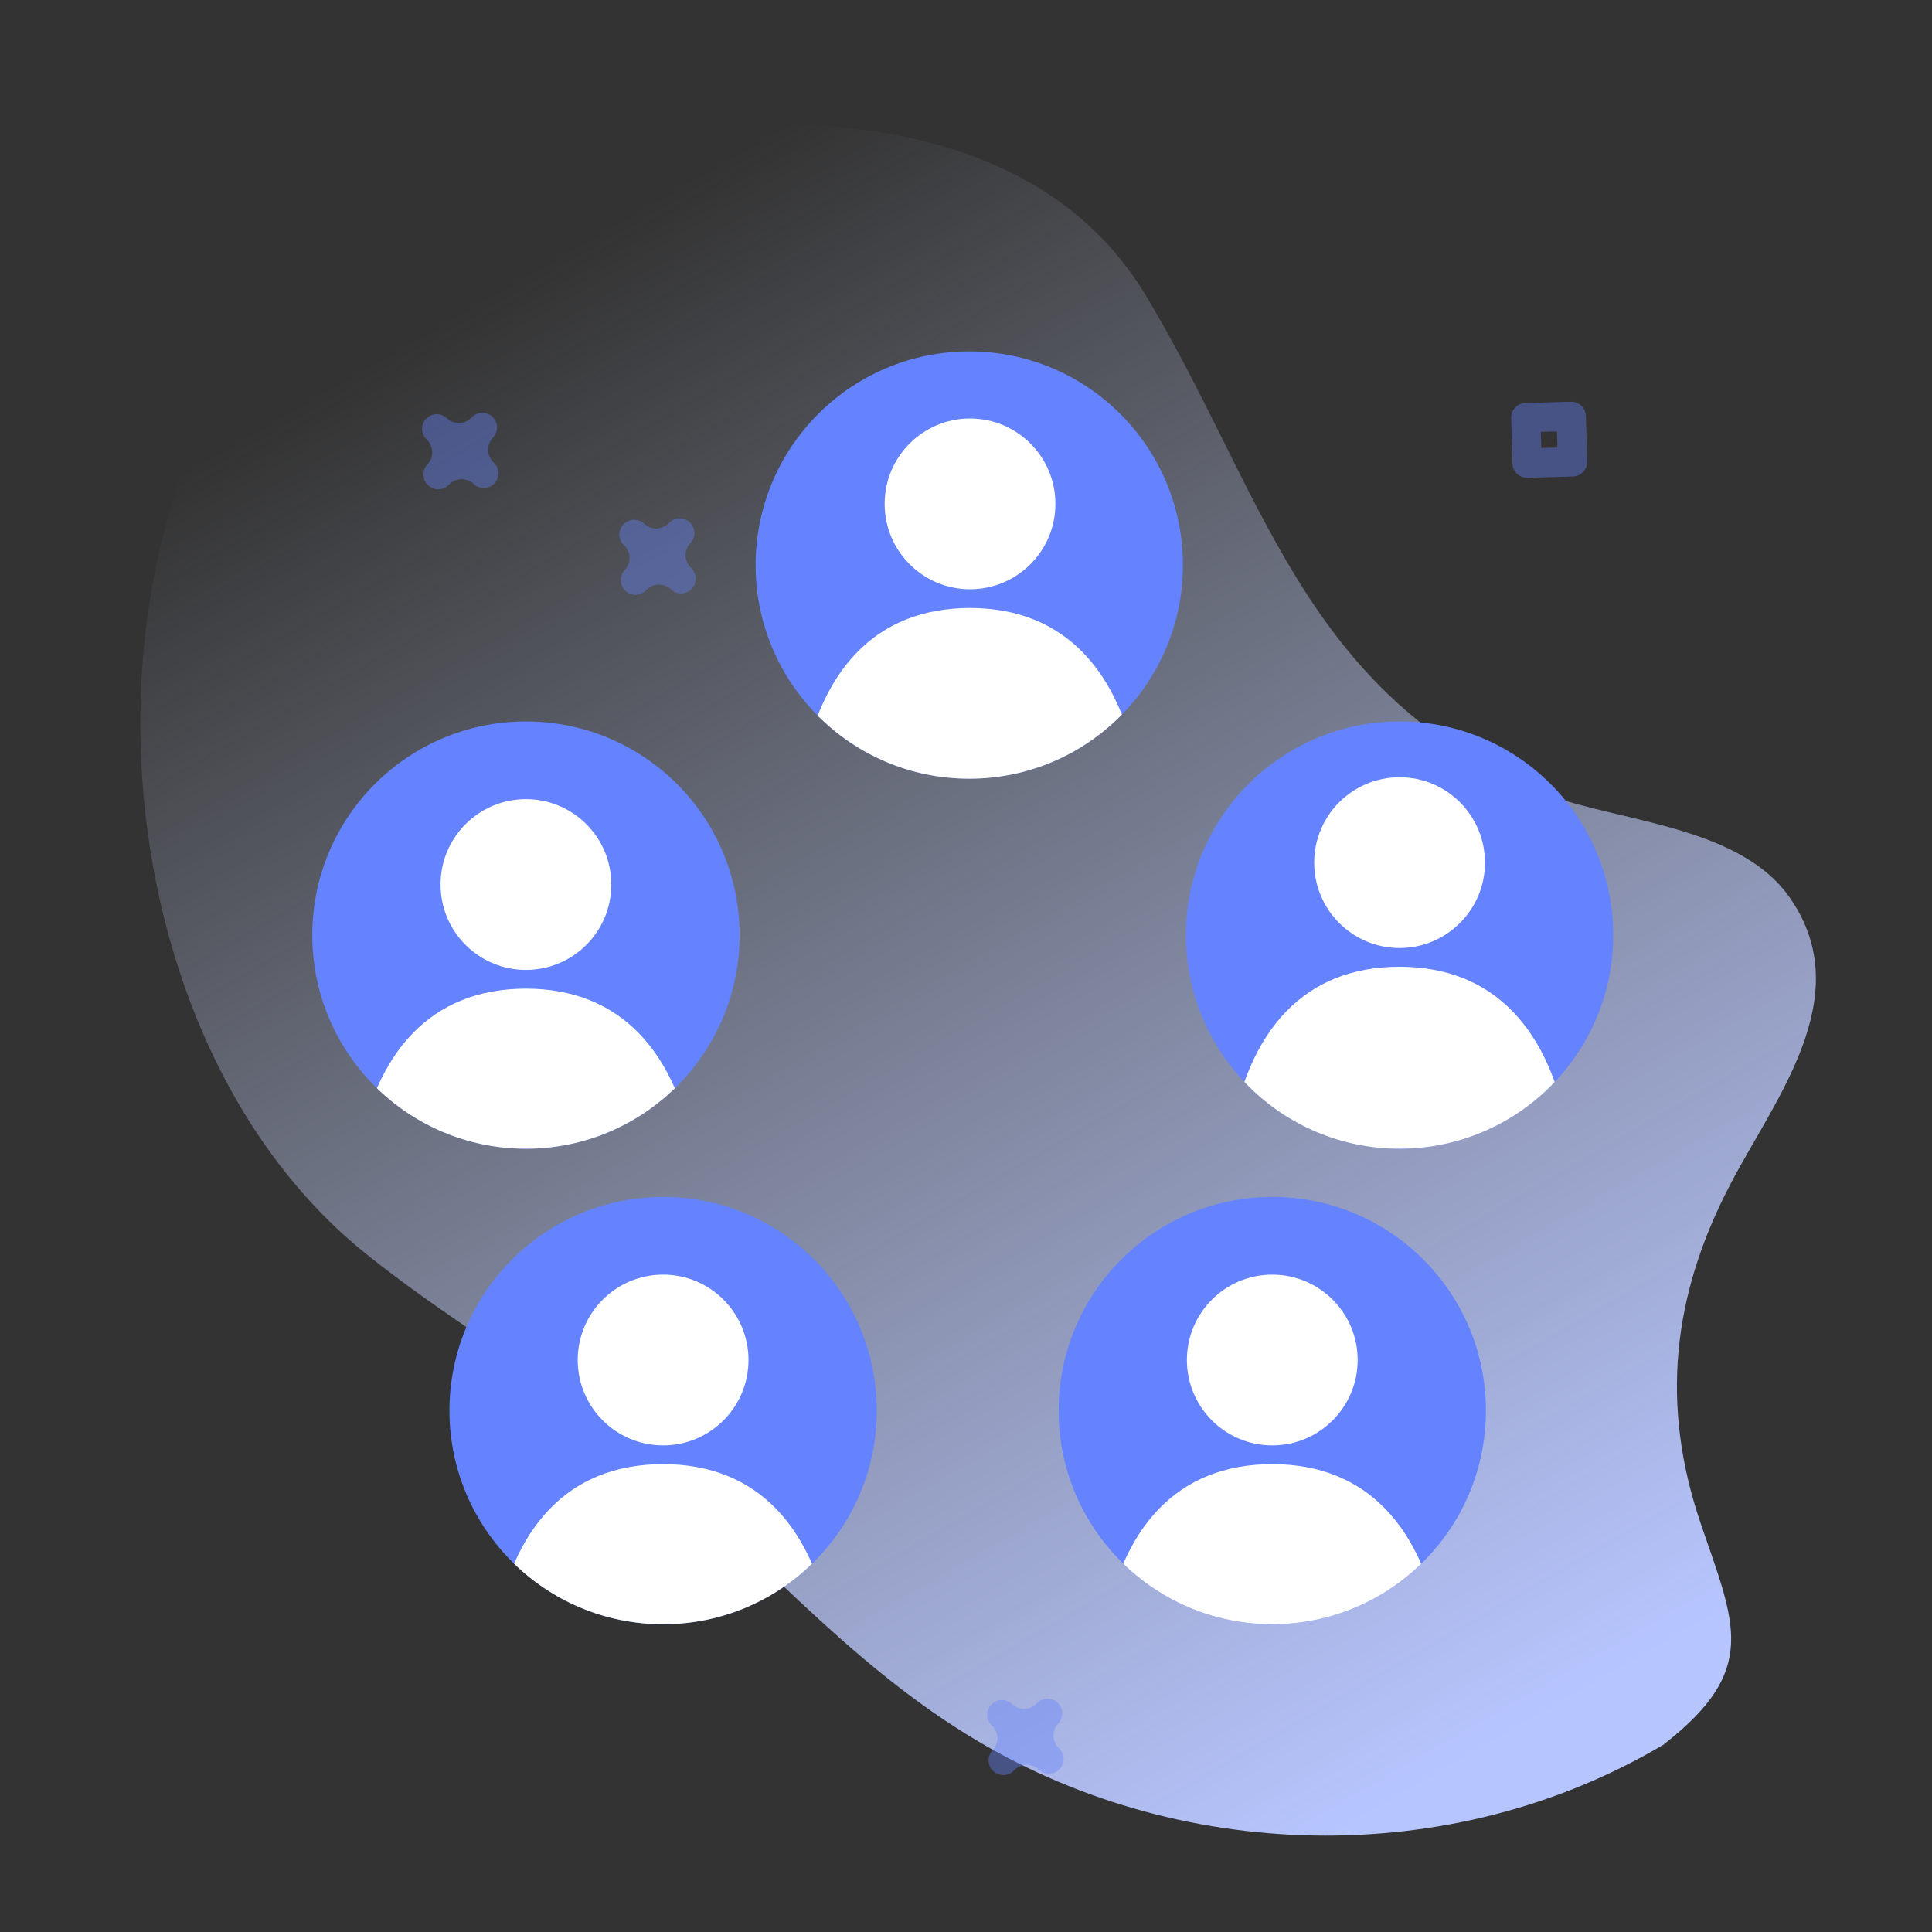 <svg xmlns="http://www.w3.org/2000/svg" viewBox="0 0 360 360" ><rect x="0" y="0" width="360" height="360" fill="#333333" stroke="none"/><style><![CDATA[.B{fill:#6583fe}]]></style><defs><linearGradient id="A" x1="107.74" y1="45.28" x2="271.41" y2="329.47" gradientUnits="userSpaceOnUse"><stop offset="0" stop-color="#d2deff" stop-opacity="0"/><stop offset="1" stop-color="#b7c5ff"/></linearGradient><clipPath id="B"><circle cx="180.61" cy="105.29" r="39.81" class="B"/></clipPath><clipPath id="C"><circle cx="123.56" cy="262.84" r="39.81" class="B"/></clipPath><clipPath id="D"><circle cx="237.07" cy="262.84" r="39.81" class="B"/></clipPath><clipPath id="E"><circle cx="98" cy="174.24" r="39.81" class="B"/></clipPath><clipPath id="F"><circle cx="260.79" cy="174.24" r="39.81" class="B"/></clipPath></defs><path d="M310.07 325c17.76-13.86 13.25-22.31 6.83-41.13-7.53-22.1-5.29-42.41 5.42-63 8.31-16 23.89-35.05 11.33-53.39-9.94-14.54-34.49-14.21-49.17-20.84-42.14-19-49.37-55.7-70.94-91.53-22.62-37.6-75.21-35.11-113.7-27.2C11.07 46.08 5.05 182.85 68.1 233.55c17.38 14 37 24.56 53.79 39.37C141.1 289.84 158 309.48 180 323.1c39 24.25 90.4 25.56 130.12 1.9z" fill="url(#A)"/><circle cx="180.61" cy="105.29" r="39.81" class="B"/><g clip-path="url(#B)" fill="#fff"><circle cx="180.75" cy="93.89" r="15.91"/><path d="M180.75 155.86c-17.44 0-32.8-3.07-31.54-10.75 3.35-20.1 13.82-31.82 31.54-31.82s28.2 11.86 31.55 31.82c1.25 7.68-14.1 10.75-31.55 10.75z"/></g><circle cx="123.56" cy="262.84" r="39.81" class="B"/><g clip-path="url(#C)" fill="#fff"><circle cx="123.56" cy="253.42" r="15.91"/><path d="M123.56 315.39c-17.45 0-32.8-3.07-31.54-10.74 3.35-20.1 13.82-31.83 31.54-31.83s28.2 11.87 31.54 31.83c1.26 7.67-14.1 10.74-31.54 10.74z"/></g><circle cx="237.07" cy="262.84" r="39.81" class="B"/><g clip-path="url(#D)" fill="#fff"><circle cx="237.07" cy="253.42" r="15.91"/><path d="M237.07 315.39c-17.45 0-32.8-3.07-31.54-10.74 3.35-20.1 13.81-31.83 31.54-31.83s28.19 11.87 31.54 31.83c1.26 7.67-14.09 10.74-31.54 10.74z"/></g><circle cx="98" cy="174.24" r="39.81" class="B"/><g clip-path="url(#E)" fill="#fff"><circle cx="98" cy="164.82" r="15.91"/><path d="M98 226.79c-17.45 0-32.8-3.07-31.55-10.74C69.8 196 80.27 184.22 98 184.22s28.19 11.87 31.54 31.83c1.26 7.67-14.1 10.74-31.54 10.74z"/></g><circle cx="260.79" cy="174.24" r="39.81" class="B"/><g clip-path="url(#F)" fill="#fff"><circle cx="260.79" cy="160.74" r="15.91"/><path d="M260.79 222.71c-17.45 0-32.8-3.07-31.54-10.75 3.35-20.1 13.81-31.82 31.54-31.82S289 192 292.33 212c1.26 7.64-14.09 10.71-31.54 10.71z"/></g><path d="M116.52 110.06a2.73 2.73 0 0 1-.11-3.85 3.27 3.27 0 0 0-.13-4.62 2.738 2.738 0 0 1 3.74-4 3.28 3.28 0 0 0 4.63-.13 2.738 2.738 0 1 1 4 3.74 3.28 3.28 0 0 0 .13 4.63 2.738 2.738 0 1 1-3.74 4 3.27 3.27 0 0 0-4.62.13 2.72 2.72 0 0 1-3.9.1zM185.06 330a2.74 2.74 0 0 1-.11-3.86 3.27 3.27 0 0 0-.13-4.62 2.741 2.741 0 1 1 3.75-4 3.27 3.27 0 0 0 4.62-.13 2.738 2.738 0 0 1 4 3.74 3.27 3.27 0 0 0 .13 4.62 2.738 2.738 0 1 1-3.74 4 3.27 3.27 0 0 0-4.62.14 2.74 2.74 0 0 1-3.9.11zM79.76 90.4a2.72 2.72 0 0 1-.11-3.86 3.27 3.27 0 0 0-.14-4.62 2.741 2.741 0 1 1 3.75-4 3.27 3.27 0 0 0 4.62-.13 2.738 2.738 0 0 1 4 3.74 3.27 3.27 0 0 0 .12 4.66 2.738 2.738 0 0 1-3.74 4 3.27 3.27 0 0 0-4.62.13 2.73 2.73 0 0 1-3.88.08zm202.92-2.12a2.68 2.68 0 0 1-.85-1.9l-.25-8.47a2.74 2.74 0 0 1 2.65-2.81l8.48-.24a2.73 2.73 0 0 1 2.8 2.65l.24 8.47a2.73 2.73 0 0 1-2.65 2.81l-8.47.24a2.73 2.73 0 0 1-1.95-.75zm4.43-7.81l.09 3 3-.08-.08-3z" opacity=".4" class="B"/></svg>
